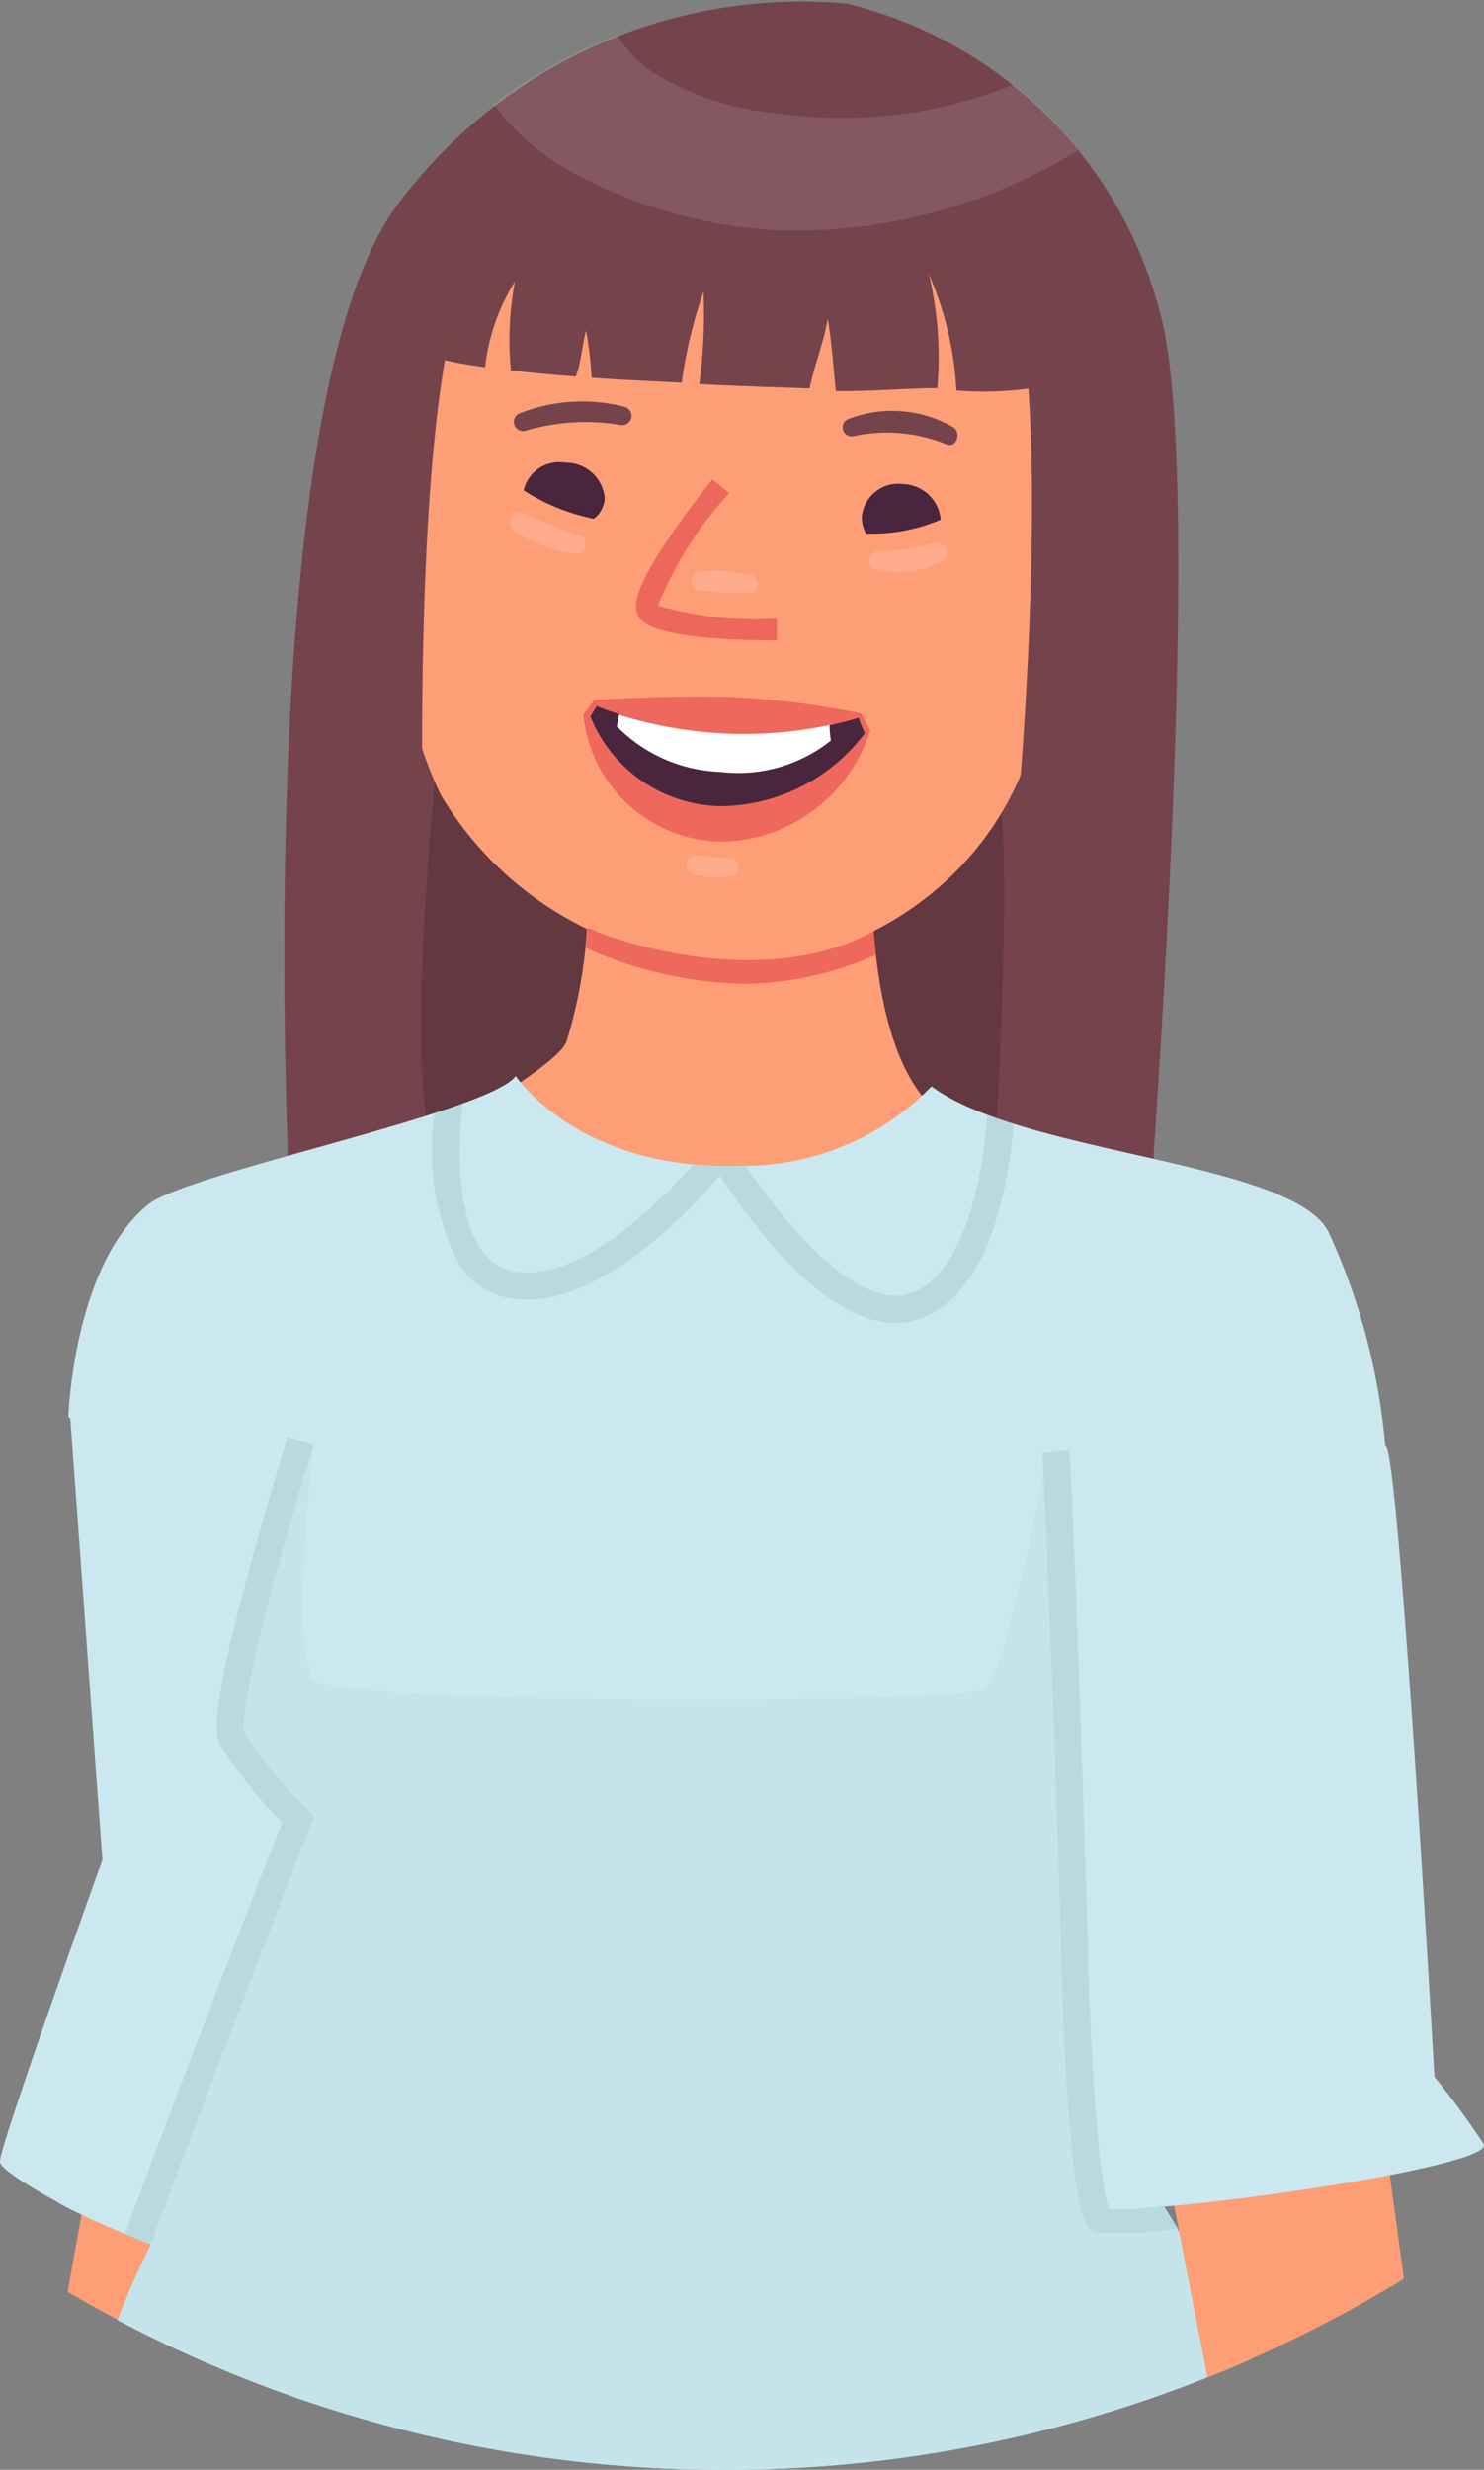 <svg xmlns="http://www.w3.org/2000/svg" width="35.347" height="58.826" viewBox="0 0 35.347 58.826">
  <rect x="0" y="0" width="35.347" height="58.826" fill="#808080" stroke="none"/>
  <g id="Group_571" data-name="Group 571" transform="translate(-777.588 -602.789)">
    <path id="Path_658" data-name="Path 658" d="M780.4,636.2l-.114,15.16s-.473,2.611-1.088,6.018a30.8,30.8,0,0,0,4.824,2.29c.863-10.254,1.652-20.208,1.479-20.38C785.14,638.938,780.4,636.2,780.4,636.2Z" fill="#fe9e76"/>
    <g id="Group_552" data-name="Group 552">
      <path id="Path_659" data-name="Path 659" d="M784.517,631.989s-1.087-19.125,2.454-24.205a11.988,11.988,0,0,1,10.789-4.908,10.19,10.19,0,0,1,7.444,7.31c1.227,4.2-.451,24.338-.451,24.338Z" fill="#75434c"/>
    </g>
    <g id="Group_553" data-name="Group 553">
      <path id="Path_660" data-name="Path 660" d="M778.908,655.211c.608.4,3.974,1.846,4.528,1.539s2.785-7.508,2.839-8-.993-10.3-1.239-10.656-5.8-1.89-5.8-1.89l.791,10.884s-2.5,6.954-2.442,7.2S778.908,655.211,778.908,655.211Z" fill="#cbe8f0"/>
    </g>
    <g id="Group_554" data-name="Group 554">
      <path id="Path_661" data-name="Path 661" d="M787.98,620.8c0,.014,0,.075-.008.178-.092,1.29-.885,9.054.253,9.519,1.229.5,13.037.185,13.037.185s.552-8.727,0-9.31S787.98,620.8,787.98,620.8Z" fill="#633841"/>
    </g>
    <g id="Group_556" data-name="Group 556">
      <g id="Group_555" data-name="Group 555">
        <path id="Path_662" data-name="Path 662" d="M798.44,621.338l-7.2.03a11.575,11.575,0,0,1-.153,6.212c-.153.465-1.637,1.278-1.928,1.607l5.892,2.723,5.329-2.342C797.684,628.319,798.44,621.338,798.44,621.338Z" fill="#fe9e76"/>
      </g>
    </g>
    <g id="Group_557" data-name="Group 557">
      <path id="Path_663" data-name="Path 663" d="M802.826,609.539c-.72-1.606-4.482-4.519-7.227-4.72s-7.122,1.406-7.823,4.715a55.381,55.381,0,0,0-.564,7.6,9.085,9.085,0,0,0,.878,4.594,8.184,8.184,0,0,0,8.928,3.775,7.632,7.632,0,0,0,2.931-1.578,7.242,7.242,0,0,0,2.424-4.313c.23-1.347.37-2.713.483-4.077.122-1.478.208-2.962.214-4.448a2.31,2.31,0,0,0-.21-1.469A.849.849,0,0,0,802.826,609.539Z" fill="#fe9e76"/>
    </g>
    <g id="Group_558" data-name="Group 558">
      <path id="Path_664" data-name="Path 664" d="M791.583,624.887c-.007.159-.019.32-.034.485a9.732,9.732,0,0,0,3.816.852,8.028,8.028,0,0,0,3.083-.69c-.006-.177-.051-.386-.052-.563C795.929,626.315,792.639,625.354,791.583,624.887Z" fill="#ee685d"/>
    </g>
    <g id="Group_559" data-name="Group 559">
      <path id="Path_665" data-name="Path 665" d="M799.106,614.321a.87.87,0,0,0-.988.754.756.756,0,0,0,.1.425,4.2,4.2,0,0,0,1.776-.333A.922.922,0,0,0,799.106,614.321Z" fill="#49263e"/>
    </g>
    <g id="Group_560" data-name="Group 560">
      <path id="Path_666" data-name="Path 666" d="M791.066,613.811a.872.872,0,0,0-1.006.657,4.839,4.839,0,0,0,1.673.677.662.662,0,0,0,.259-.48A.92.92,0,0,0,791.066,613.811Z" fill="#49263e"/>
    </g>
    <path id="Path_667" data-name="Path 667" d="M799.775,628.664a6.211,6.211,0,0,1-4.539,1.891c-3.876.132-5.363-2.137-5.363-2.137-.656.881-7.839,2.31-8.756,3.06-1.788,1.463-1.9,5.061-1.9,5.061l5.466,4.011a82.564,82.564,0,0,1-.224,9.2c-.334,2.28-2.458,4.157-4.07,8.3a31.082,31.082,0,0,0,27,.927c-1.477-2.876-3.03-4.918-3.239-5.751-.467-1.859,1.389-12.92,1.389-12.92l5.1-1.5a15.337,15.337,0,0,0-1.4-6.657C808.418,630.451,801.956,630.29,799.775,628.664Z" fill="#cbe8f0"/>
    <g id="Group_561" data-name="Group 561">
      <path id="Path_668" data-name="Path 668" d="M794.807,619.384c-1.572-.026-3.065.078-3.065.078l-.261.352a3.359,3.359,0,0,0,3.308,3.022,3.774,3.774,0,0,0,3.527-2.653l-.223-.4A19.445,19.445,0,0,0,794.807,619.384Z" fill="#ee685d"/>
    </g>
    <path id="Path_669" data-name="Path 669" d="M794.846,661.615a30.931,30.931,0,0,0,12.122-2.457c-.264-.85-.5-1.6-.69-2.2-.28-.479-.55-.921-.8-1.325a7.677,7.677,0,0,1-1.634.118c-.6-.076-1.032-18.218-1.032-18.218l-.278-.117s-.98,5.225-1.483,5.6-15.4.4-15.982-.226-.012-5.6-.012-5.6-.8,1.161-.818,1.237A55.237,55.237,0,0,0,783.1,644.1c.113.436,1.363,1.5,1.61,2.122.207.525-2.869,7.647-3.851,9.9.107.042.214.084.321.124-.271.552-.539,1.151-.793,1.806A30.885,30.885,0,0,0,794.846,661.615Z" fill="#c5e3ea"/>
    <g id="Group_562" data-name="Group 562">
      <path id="Path_670" data-name="Path 670" d="M791.8,619.608l-.149.247a3.4,3.4,0,0,0,3.091,2.135,4.331,4.331,0,0,0,3.443-1.733l-.15-.368A9.561,9.561,0,0,1,791.8,619.608Z" fill="#49263e"/>
    </g>
    <g id="Group_563" data-name="Group 563">
      <path id="Path_671" data-name="Path 671" d="M792.333,619.81a2.638,2.638,0,0,1-.054.279,3.635,3.635,0,0,0,2.469,1.086,3.528,3.528,0,0,0,2.631-.747,2.426,2.426,0,0,1-.032-.37A9.836,9.836,0,0,1,792.333,619.81Z" fill="#fff"/>
    </g>
    <g id="Group_564" data-name="Group 564">
      <path id="Path_672" data-name="Path 672" d="M796,618.04c-.885,0-2.76-.054-3.153-.5-.19-.217-.237-.606.7-1.975.475-.7.987-1.33,1.009-1.356l.4.326a8.959,8.959,0,0,0-1.7,2.679,8.375,8.375,0,0,0,2.836.31l0,.518Z" fill="#ed675c"/>
    </g>
    <g id="Group_565" data-name="Group 565">
      <path id="Path_673" data-name="Path 673" d="M787.7,624.306s-.506-13.858,1.474-15.662,10.141-1.508,11.99-.051.58,14.552.58,14.552,3.133-5.4,2.041-14.128c-.22-1.762-3.858-5.155-6.31-5.2s-9.022.328-10.433,5.214C784.988,616.157,787.7,624.306,787.7,624.306Z" fill="#75434c"/>
    </g>
    <g id="Group_566" data-name="Group 566">
      <path id="Path_674" data-name="Path 674" d="M796.838,606.646c-7.124-.244-7.6.893-7.6.893h-.192a21.7,21.7,0,0,0-1.335,3.583c-.011.151.539.292,1.432.414a4.834,4.834,0,0,1,.71-2.04,7.486,7.486,0,0,0-.095,2.118c.461.051.982.1,1.544.143.138-.355.148-.766.246-1.09a9.438,9.438,0,0,1,.133,1.119c.622.046,1.461.083,2.143.12a11.2,11.2,0,0,1,.52-2.167,12.393,12.393,0,0,1-.1,2.2c.873.042,1.765.076,2.627.1.121-.576.331-1.065.433-1.66.1.59.131,1.171.193,1.723.755.018,1.764-.071,2.416-.068a8.439,8.439,0,0,0-.2-2.712,7.953,7.953,0,0,1,.656,2.768,7.991,7.991,0,0,0,2.4-.169C802.883,611.492,803.962,606.891,796.838,606.646Z" fill="#75434c"/>
    </g>
    <path id="Path_675" data-name="Path 675" d="M810.508,653.2c-.007-.282-.269-14.364-.626-14.788S805,640.2,805,640.2s.268,13.176.35,13.971c.03.282.461,2.5,1,5.242a30.945,30.945,0,0,0,4.678-2.347C810.729,654.874,810.51,653.281,810.508,653.2Z" fill="#fe9e76"/>
    <g id="Group_567" data-name="Group 567">
      <path id="Path_676" data-name="Path 676" d="M803.682,638.354c.185.549-1.292,16.857,0,17.042s9.565-.985,9.244-1.539a18.241,18.241,0,0,0-1.172-1.6s-.848-15.092-1.168-15.023S803.682,638.354,803.682,638.354Z" fill="#cbe8f0"/>
    </g>
    <path id="Path_677" data-name="Path 677" d="M785.071,646.064l-.149-.153a11.289,11.289,0,0,1-1.514-1.863c-.154-.474.719-3.854,1.651-6.847l-.617-.193c-.005.016-.5,1.62-.953,3.289-.938,3.482-.753,3.852-.664,4.03a10.684,10.684,0,0,0,1.486,1.882c-.56,1.359-3.307,8.534-3.743,9.788.2.083.409.166.617.244.285-.877,3.765-9.884,3.8-9.98Z" fill="#b8d9e0"/>
    <path id="Path_678" data-name="Path 678" d="M805.3,655.315a5.513,5.513,0,0,1-1.288.089c-.329-.672-.518-5.663-.512-6.3,0-.092-.1-3.213-.2-6.109-.128-3.487-.193-4.994-.245-5.668l-.641.078c.126,2.013.442,11.085.443,11.682,0,.1.038,1.731.135,3.283.209,3.359.474,3.491.687,3.6a9.34,9.34,0,0,0,1.964-.1C805.512,655.654,805.423,655.51,805.3,655.315Z" fill="#b8d9e0"/>
    <g id="Group_568" data-name="Group 568">
      <path id="Path_679" data-name="Path 679" d="M792.475,612.482a4.066,4.066,0,0,0-2.492.146.219.219,0,0,0,.128.419,5.041,5.041,0,0,1,2.258-.135A.222.222,0,0,0,792.475,612.482Z" fill="#75434c"/>
    </g>
    <g id="Group_569" data-name="Group 569">
      <path id="Path_680" data-name="Path 680" d="M800.29,612.964a2.9,2.9,0,0,0-2.48-.2.214.214,0,0,0,.125.41,3.749,3.749,0,0,1,2.2.2C800.376,613.463,800.493,613.09,800.29,612.964Z" fill="#75434c"/>
    </g>
    <path id="Path_681" data-name="Path 681" d="M798.925,634.3a1.748,1.748,0,0,0,.681-.137c1.561-.657,2-3.12,2.128-4.6-.219-.068-.43-.14-.631-.216-.109,1.484-.531,3.709-1.748,4.221-1.294.545-3.108-1.671-4-3.013l-.12.006a8.885,8.885,0,0,1-1.136-.033c-.815.916-2.678,2.774-4.211,2.551a1.173,1.173,0,0,1-.811-.5c-.678-.926-.549-2.778-.467-3.5-.207.076-.434.153-.674.231a5.969,5.969,0,0,0,.618,3.654,1.815,1.815,0,0,0,1.241.756c1.965.286,4.157-2.019,4.939-2.931C795.4,631.808,797.182,634.3,798.925,634.3Z" fill="#b8d9e0"/>
    <g id="Group_570" data-name="Group 570" opacity="0.11">
      <path id="Path_682" data-name="Path 682" d="M791.515,607.046a11.453,11.453,0,0,0,4.58,1.228,12.893,12.893,0,0,0,7.181-1.909,10.175,10.175,0,0,0-1.545-1.563,10.89,10.89,0,0,1-5.639.685,6.723,6.723,0,0,1-3.015-1.014,3.087,3.087,0,0,1-.79-.845,12.024,12.024,0,0,0-2.945,1.647A5.852,5.852,0,0,0,791.515,607.046Z" fill="#fff"/>
    </g>
    <path id="Path_683" data-name="Path 683" d="M791.372,615.524a9.4,9.4,0,0,1-1.282-.5.241.241,0,0,0-.232.422,3.315,3.315,0,0,0,1.465.528C791.6,615.994,791.6,615.606,791.372,615.524Z" fill="#ffab8d"/>
    <path id="Path_684" data-name="Path 684" d="M799.84,615.725a5.622,5.622,0,0,1-1.314.192c-.258-.011-.31.42-.05.456a2.351,2.351,0,0,0,1.559-.216A.24.24,0,0,0,799.84,615.725Z" fill="#ffab8d"/>
    <path id="Path_685" data-name="Path 685" d="M795.484,616.487a3.671,3.671,0,0,0-1.21-.093.225.225,0,0,0,.011.45,6.362,6.362,0,0,0,1.152.07A.218.218,0,0,0,795.484,616.487Z" fill="#ffab8d"/>
    <path id="Path_686" data-name="Path 686" d="M795.017,623.236c-.264-.04-.532-.034-.8-.075-.291-.045-.409.385-.112.451a2.183,2.183,0,0,0,.92.048A.221.221,0,0,0,795.017,623.236Z" fill="#ffab8d"/>
  </g>
</svg>
